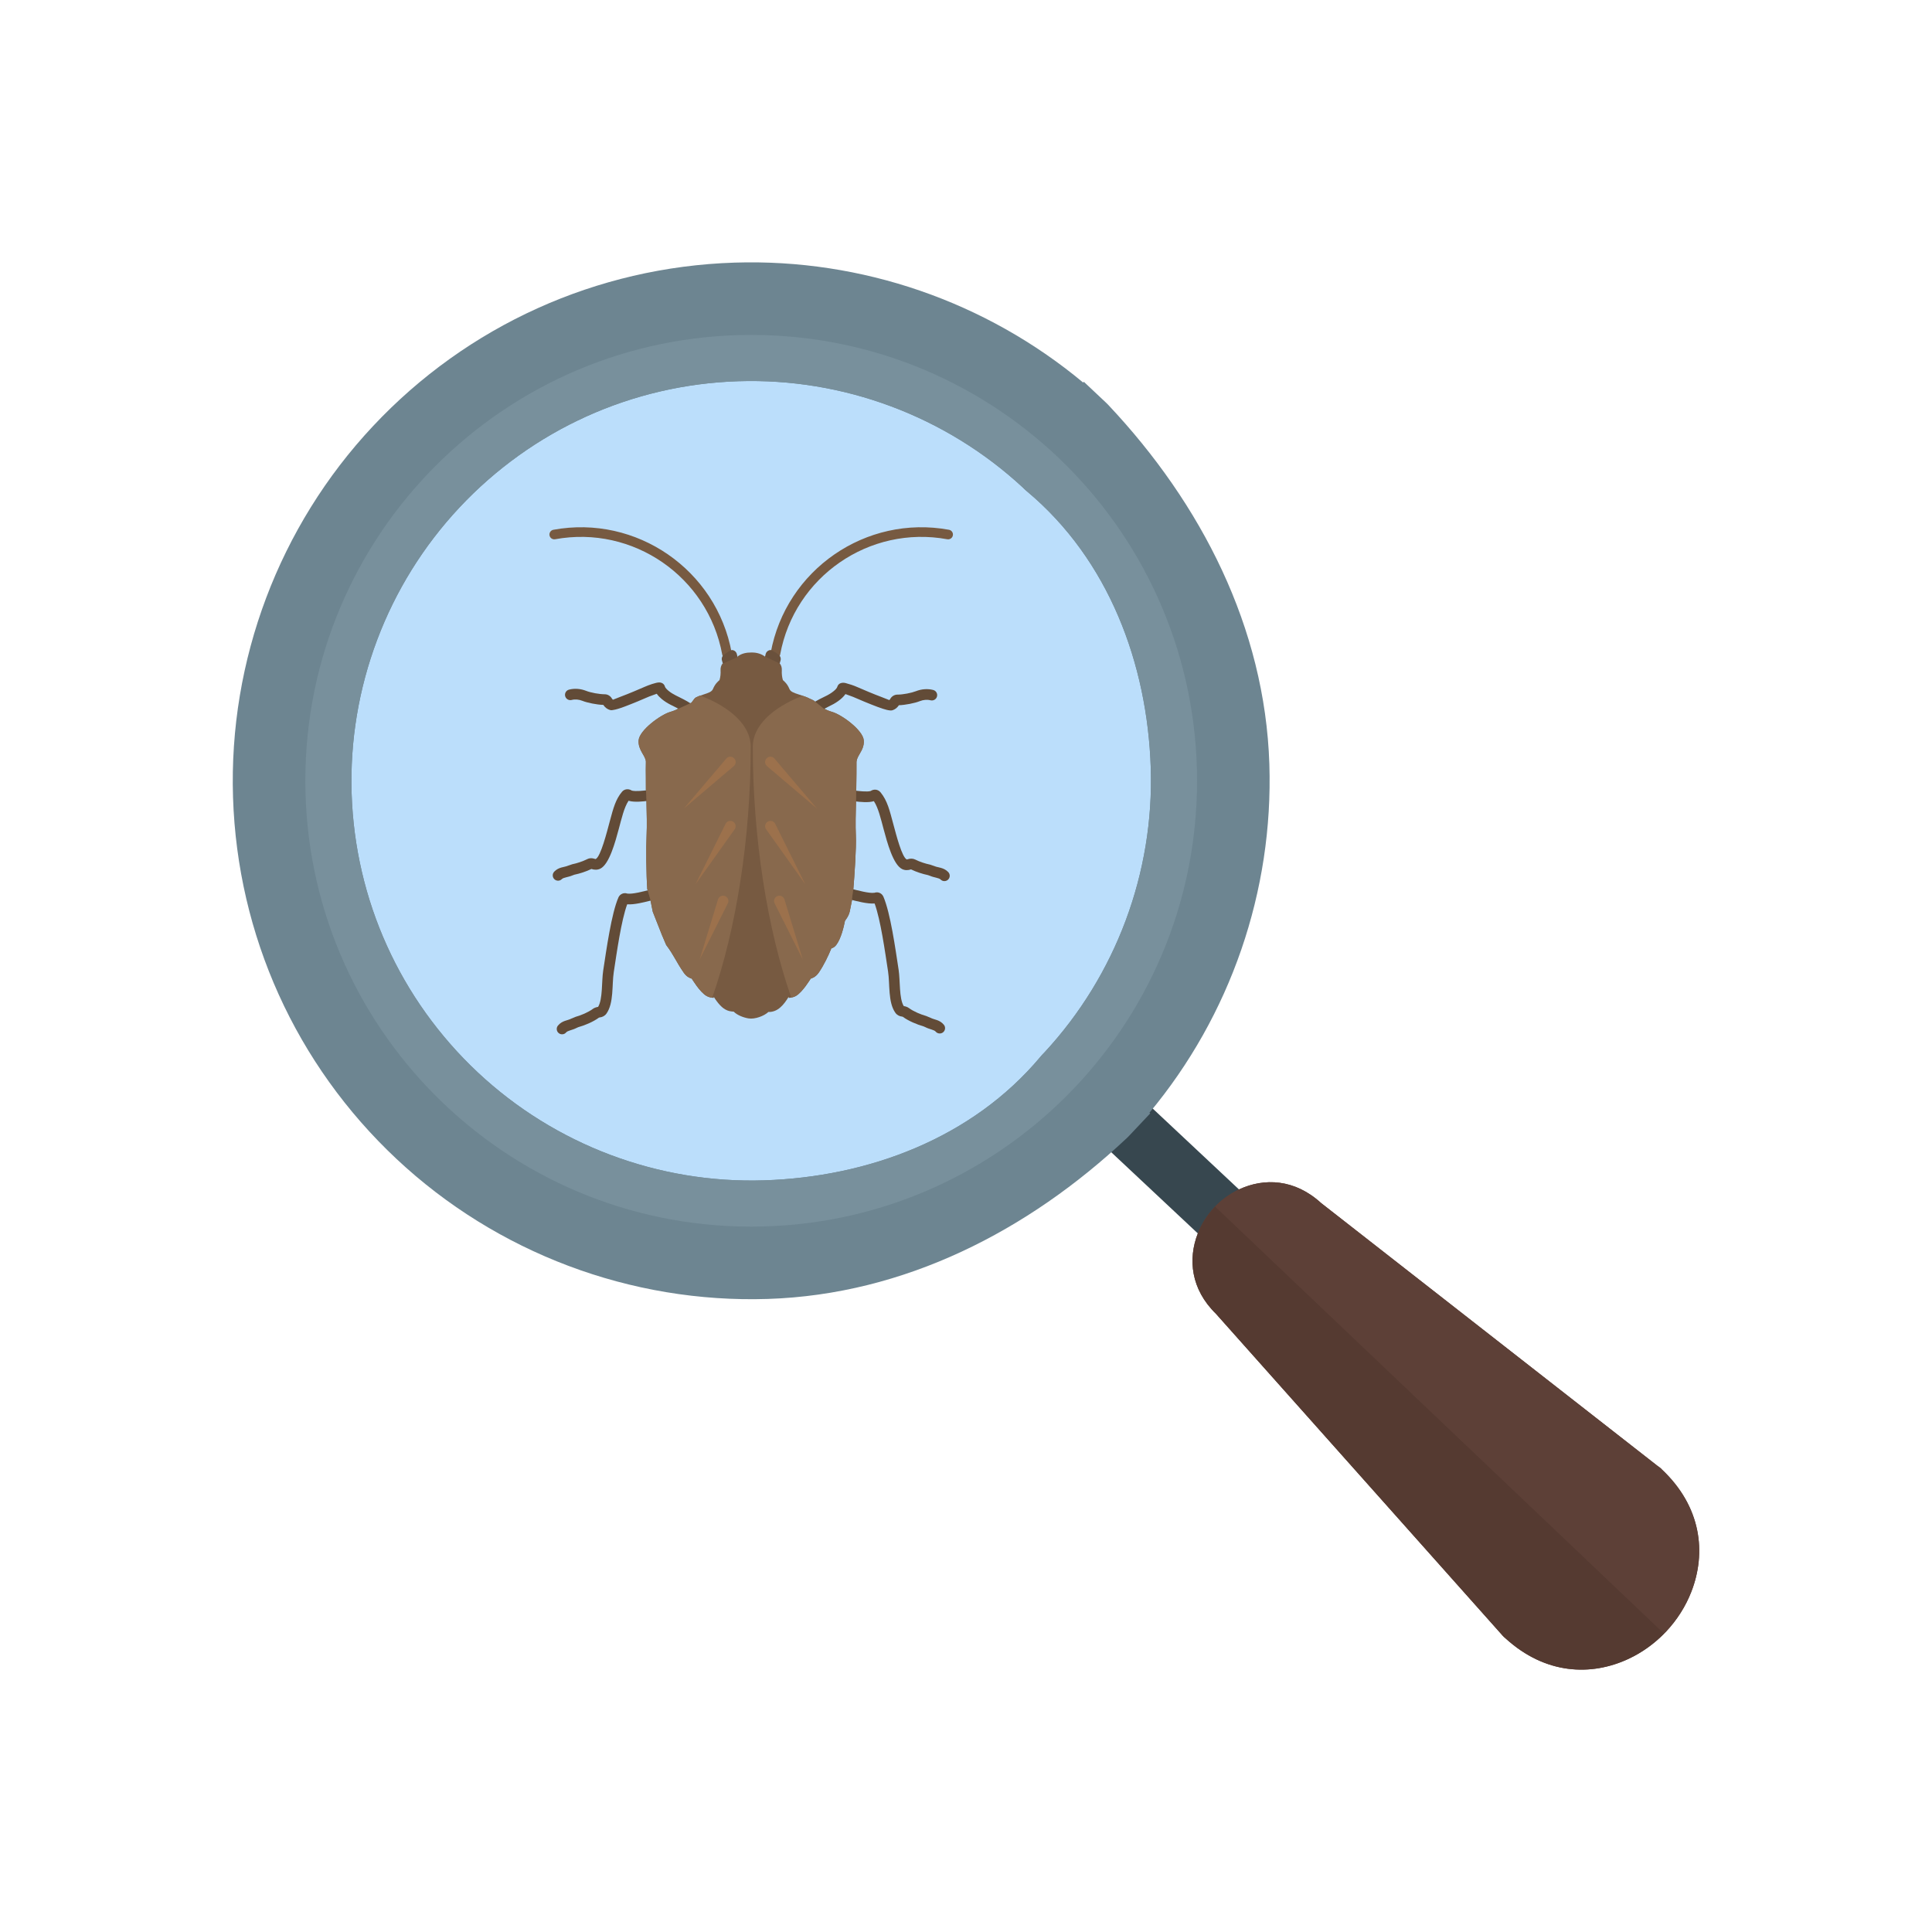 <?xml version="1.0" encoding="UTF-8"?>
<!DOCTYPE svg PUBLIC "-//W3C//DTD SVG 1.1//EN" "http://www.w3.org/Graphics/SVG/1.1/DTD/svg11.dtd">
<!-- Creator: CorelDRAW -->
<svg xmlns="http://www.w3.org/2000/svg" xml:space="preserve" width="2048px" height="2048px" style="shape-rendering:geometricPrecision; text-rendering:geometricPrecision; image-rendering:optimizeQuality; fill-rule:evenodd; clip-rule:evenodd"
viewBox="0 0 2048 2048"
 xmlns:xlink="http://www.w3.org/1999/xlink">
 <defs>
  <style type="text/css">
   <![CDATA[
    .fil13 {fill:none}
    .fil8 {fill:#624B37}
    .fil7 {fill:#6A513C}
    .fil4 {fill:#6D8591}
    .fil6 {fill:#775A41}
    .fil5 {fill:#78909C}
    .fil9 {fill:#88694D}
    .fil12 {fill:#8D694B}
    .fil11 {fill:#9C714C}
    .fil0 {fill:#BBDEFB}
    .fil1 {fill:#37474F;fill-rule:nonzero}
    .fil3 {fill:#553A31;fill-rule:nonzero}
    .fil10 {fill:#596066;fill-rule:nonzero}
    .fil2 {fill:#5D4037;fill-rule:nonzero}
   ]]>
  </style>
 </defs>
 <g id="Layer_x0020_1">
  <g id="_386931152">
   <circle id="_382204440" class="fil0" cx="796.297" cy="827.66" r="427.628"/>
   <path id="_382203864" class="fil1" d="M1204.82 1159.08c-12.84,-12.08 -33.045,-11.465 -45.125,1.375 -12.08,12.84 -11.465,33.045 1.375,45.125l119.301 111.852c12.84,12.08 33.045,11.465 45.125,-1.375 12.08,-12.84 11.465,-33.045 -1.375,-45.125l-119.301 -111.852z"/>
   <path id="_382204056" class="fil2" d="M1400.45 1275.29l356.436 278.489c1.564,1.017 3.06,2.186 4.469,3.507l-21.887 23.345 21.875 -23.25c42.322,39.679 47.609,88.644 31.552,129.918 -6.067,15.594 -15.228,29.928 -26.587,42.044 -11.359,12.113 -25.051,22.168 -40.186,29.209 -39.519,18.385 -87.85,16.563 -129.812,-21.471 -1.397,-1.116 -2.721,-2.363 -3.951,-3.744l23.895 -21.285 -23.875 21.25 -303.408 -340.622c-26.691,-26.059 -29.816,-58.03 -19.274,-85.129 3.998,-10.278 10.005,-19.691 17.435,-27.615 7.427,-7.923 16.415,-14.513 26.375,-19.147 26.556,-12.354 58.986,-11.132 86.941,14.503z"/>
   <path id="_382204176" class="fil3" d="M1764.08 1731.66c-10.903,11.079 -23.799,20.303 -37.956,26.889 -39.519,18.385 -87.85,16.563 -129.812,-21.471 -1.397,-1.116 -2.721,-2.363 -3.951,-3.744l23.895 -21.285 -23.875 21.25 -303.408 -340.622c-26.691,-26.059 -29.816,-58.03 -19.274,-85.129 3.998,-10.278 10.005,-19.691 17.435,-27.615 0.325,-0.346 0.652,-0.69 0.981,-1.03l475.963 452.757z"/>
   <path id="_382204032" class="fil2" d="M1400.45 1275.29l356.436 278.489c1.564,1.017 3.06,2.186 4.469,3.507l-21.887 23.345 21.875 -23.25c42.322,39.679 47.609,88.644 31.552,129.918 -6.067,15.594 -15.228,29.928 -26.587,42.044 -0.707,0.755 -1.423,1.5 -2.15,2.239l-0.08 0.08 -475.963 -452.757 0.503 -0.514c7.129,-7.237 15.585,-13.274 24.891,-17.603 26.556,-12.354 58.986,-11.132 86.941,14.503z"/>
   <path id="_382204008" class="fil4" d="M1148.19 405.512l0.745 -0.795 23.365 22.004c0.913,0.86 0.514,0.458 1.571,1.532l0.947 0.966 0.299 0.324 0.228 0.243c98.039,104.252 165.562,235.419 170.228,380.197 4.341,134.689 -41.284,266.508 -127.125,369.566l0.795 0.745 -22.004 23.365c-0.86,0.913 -0.458,0.514 -1.532,1.571l-0.966 0.947 -0.324 0.299 -0.243 0.228c-104.252,98.039 -235.42,165.562 -380.197,170.228 -145.408,4.685 -287.472,-48.863 -393.613,-148.376 -106.673,-100.01 -168.628,-237.11 -173.336,-383.221 -4.684,-145.407 48.863,-287.471 148.376,-393.612 100.011,-106.671 237.111,-168.627 383.221,-173.335 134.688,-4.339 266.509,41.285 369.566,127.125zm-40.922 709.979c75.589,-81.64 116.164,-190.271 112.578,-301.507 -3.561,-110.474 -44.6,-220.631 -130.957,-292.903l-0.52 -0.433 -1.261 -1.101 -0.863 -0.794c-1.152,-1.063 -0.789,-0.718 -1.801,-1.744l-0.312 -0.318c-81.64,-75.589 -190.271,-116.162 -301.507,-112.577 -112.739,3.633 -218.333,51.474 -295.486,133.766 -76.743,81.855 -117.999,191.32 -114.385,303.456 3.633,112.737 51.474,218.333 133.765,295.485 81.856,76.743 191.321,118 303.459,114.385 110.474,-3.561 220.631,-44.599 292.903,-130.957l0.433 -0.52 1.101 -1.261 0.794 -0.863c1.063,-1.152 0.718,-0.789 1.744,-1.801l0.317 -0.312z"/>
   <path id="_382203648" class="fil5" d="M796.297 355.041c261.02,0 472.62,211.599 472.62,472.62 0,261.02 -211.599,472.62 -472.62,472.62 -261.02,0 -472.62,-211.599 -472.62,-472.62 0,-261.02 211.599,-472.62 472.62,-472.62zm310.968 760.45c75.589,-81.64 116.164,-190.271 112.578,-301.507 -3.561,-110.474 -44.6,-220.631 -130.957,-292.903l-0.52 -0.433 -1.261 -1.101 -0.863 -0.794c-1.152,-1.063 -0.789,-0.718 -1.801,-1.744l-0.312 -0.318c-81.64,-75.589 -190.271,-116.162 -301.507,-112.577 -112.739,3.633 -218.333,51.474 -295.486,133.766 -76.743,81.855 -117.999,191.32 -114.385,303.456 3.633,112.737 51.474,218.333 133.765,295.485 81.856,76.743 191.321,118 303.459,114.385 110.474,-3.561 220.631,-44.599 292.903,-130.957l0.433 -0.52 1.101 -1.261 0.794 -0.863c1.063,-1.152 0.718,-0.789 1.744,-1.801l0.317 -0.312z"/>
   <g>
    <g>
     <path id="_382204248" class="fil6" d="M771.532 697.955c-2.772,0.508 -5.432,-1.329 -5.941,-4.1 -15.137,-82.532 -94.602,-137.367 -177.135,-122.23 -2.772,0.509 -5.432,-1.328 -5.941,-4.098 -0.508,-2.772 1.328,-5.433 4.1,-5.941 88.073,-16.154 172.863,42.355 189.017,130.428 0.508,2.772 -1.329,5.432 -4.1,5.941z"/>
     <path id="_294742408" class="fil6" d="M821.064 697.955c2.772,0.508 5.432,-1.329 5.941,-4.1 15.137,-82.532 94.602,-137.367 177.135,-122.23 2.771,0.509 5.432,-1.328 5.94,-4.098 0.509,-2.772 -1.326,-5.433 -4.098,-5.941 -88.073,-16.154 -172.863,42.355 -189.017,130.428 -0.508,2.772 1.328,5.432 4.1,5.941z"/>
    </g>
    <path id="_386956016" class="fil7" d="M826.249 704.155l1.134 -3.907c0.457,-1.486 0.269,-3.018 -0.403,-4.293 -1.543,-2.637 -8.076,-6.617 -10.103,-6.902 -2.42,0.098 -4.594,1.76 -5.233,4.226 -0.354,1.354 -0.673,2.646 -0.957,3.87l0.025 0.009 15.492 6.972c0.015,0.007 0.031,0.015 0.045,0.025z"/>
    <path id="_386929568" class="fil8" d="M720.308 751.867c-6.878,-3.757 -12.52,-5.654 -18.787,-10.824 -2.154,-1.776 -3.985,-3.677 -5.346,-5.629l-8.031 2.926c-6.074,2.686 -17.392,7.463 -26.336,10.795 -4.864,1.813 -9.229,3.159 -12.22,3.549 -0.939,0.242 -1.954,0.244 -2.954,-0.04 -2.986,-0.852 -5.417,-2.859 -7.097,-5.417 -6.796,-0.202 -16.834,-2.184 -22.271,-4.357 -3.415,-1.368 -7.662,-1.833 -11.241,-0.879 -3.018,0.795 -6.11,-1.009 -6.905,-4.028 -0.794,-3.019 1.009,-6.11 4.028,-6.905 6.092,-1.615 12.599,-0.956 18.419,1.362 4.609,1.834 13.89,3.542 19.529,3.54 3.276,-0.001 6.148,1.924 7.685,4.759l0.952 1.037c0.343,-0.035 3.426,-1.446 8.134,-3.2 8.395,-3.128 19.586,-7.864 25.717,-10.574 3.463,-1.528 11.953,-4.728 15.418,-4.56 2.962,0.144 5.167,1.726 5.877,4.5 0.265,1.067 2.057,2.957 3.809,4.402 4.859,4.009 10.519,6.085 16.18,9.15 2.288,1.239 5.291,2.842 7.765,4.552l-12.132 5.604c-0.102,0.047 -0.17,0.136 -0.195,0.236z"/>
    <path id="_386955488" class="fil8" d="M687.608 848.848c-6.509,0.849 -14.425,1.625 -20.235,0.273l0.004 -0.014c-0.363,-0.083 -0.715,-0.181 -1.057,-0.293 -4.717,6.979 -7.457,19.042 -10.317,29.647 -3.841,14.268 -10.168,37.766 -19.672,42.37 -2.975,1.441 -6.337,1.378 -9.399,0.311 -5.401,2.649 -12.594,5.001 -18.013,6.063l-2.356 0.854c-3.969,1.75 -9.276,2.059 -10.922,3.772 -2.164,2.249 -5.74,2.319 -7.989,0.156 -2.249,-2.164 -2.319,-5.741 -0.156,-7.99 4.889,-5.093 10.508,-4.53 14.509,-6.295l4.746 -1.604c4.728,-0.928 11.053,-3.011 15.73,-5.388 4.345,-2.207 8.621,0.094 8.939,-0.059 5.396,-2.606 11.855,-28.4 15.164,-40.721 3.599,-13.41 6.097,-22.718 12.795,-30.655 2.551,-3.02 6.837,-3.411 10.074,-1.394l0.485 0.235 0.004 -0.014c4.282,0.996 11.94,0.109 17.092,-0.586 -0.03,0.054 -0.045,0.118 -0.041,0.184l0.526 10.928c0.004,0.085 0.039,0.163 0.092,0.222z"/>
    <path id="_386944040" class="fil8" d="M692.578 953.949c-9.459,2.421 -20.229,5.236 -27.737,4.654 -6.35,17.358 -10.984,50.732 -14.237,71.988 -2.069,13.525 0.208,32.597 -7.723,43.849 -1.702,2.415 -4.337,3.803 -7.208,4.095l-0.679 0.158 -0.011 -0.031c-5.976,4.491 -15.319,8.378 -21.925,10.163l-0.004 -0.014 -2.256 1.02c-3.77,2.003 -9.079,2.668 -10.622,4.534 -1.993,2.407 -5.559,2.744 -7.967,0.752 -2.408,-1.993 -2.745,-5.559 -0.752,-7.967 4.478,-5.415 10.128,-5.251 14.029,-7.324l4.654 -1.919 -0.004 -0.015c5.525,-1.494 13.186,-4.68 18.18,-8.328l-0.012 -0.014c1.594,-1.205 3.751,-1.917 5.706,-2.196 5.014,-8.239 3.632,-26.92 5.395,-38.447 3.383,-22.11 8.809,-60.908 16.15,-77.564l-0.006 -0.002c1.579,-3.567 5.596,-5.388 9.224,-4.169l0.183 0.058 0.001 -0.005 0.227 0.047 0.001 -0.014c5.406,0.665 15.553,-1.978 24.293,-4.206 -0.031,0.072 -0.038,0.156 -0.014,0.237l3.099 10.623 0.013 0.037z"/>
    <path id="_386936552" class="fil8" d="M900.486 941.656c8.891,2.213 20.904,5.595 26.502,4.696l0.243 -0.059 -0.002 -0.007c3.666,-1.227 7.676,0.622 9.217,4.24l0.008 -0.004c7.537,17.708 12.61,54.606 16.127,77.501 1.773,11.541 0.389,30.216 5.408,38.447 1.944,0.287 4.071,0.994 5.681,2.223l0.007 -0.009c4.735,3.568 12.927,6.896 18.19,8.323l4.628 1.944 0.005 -0.008c3.907,2.076 9.548,1.909 14.024,7.323 1.993,2.408 1.656,5.975 -0.752,7.967 -2.407,1.993 -5.974,1.656 -7.967,-0.752 -1.541,-1.865 -6.844,-2.53 -10.617,-4.534l0.004 -0.008 -2.29 -0.998c-6.541,-1.779 -16.011,-5.72 -21.94,-10.146l-0.632 -0.148c-2.895,-0.291 -5.543,-1.681 -7.233,-4.114l0.011 -0.008c-7.893,-11.05 -5.661,-30.383 -7.724,-43.819 -3.274,-21.307 -7.874,-54.593 -14.242,-71.988 -7.544,0.587 -18.4,-2.269 -27.911,-4.701l0.008 -0.043 1.439 -10.955c0.02,-0.154 -0.06,-0.296 -0.191,-0.363z"/>
    <path id="_386932472" class="fil8" d="M905.351 837.92c4.822,0.65 13.965,1.71 17.569,0.578l0.281 -0.168 -0.005 -0.007c3.296,-2.053 7.563,-1.657 10.205,1.552 7.369,8.949 9.735,19.586 13.509,33.556 3.285,12.154 9.142,35.163 14.319,37.662l1.245 -0.344c2.401,-0.795 5.417,-0.778 7.689,0.412l0.005 -0.009c4.946,2.516 10.84,4.368 15.846,5.409l4.633 1.581c3.976,1.757 9.624,1.206 14.524,6.296 2.163,2.249 2.093,5.826 -0.156,7.989 -2.249,2.164 -5.826,2.094 -7.989,-0.155 -1.648,-1.713 -6.98,-2.026 -10.936,-3.776l-2.458 -0.868c-5.604,-1.161 -12.352,-3.319 -17.915,-6.045 -3.061,1.068 -6.423,1.129 -9.402,-0.312 -9.524,-4.612 -15.856,-28.206 -19.682,-42.463 -2.738,-10.189 -5.585,-22.592 -10.303,-29.554 -5.53,1.796 -14.611,0.9 -21.12,0.056 0.005,-0.02 0.006,-0.041 0.007,-0.063l0.165 -11.176c0.001,-0.056 -0.011,-0.107 -0.032,-0.154z"/>
    <path id="_386932424" class="fil8" d="M862.639 744.558c3.81,-2.219 7.721,-4.348 11.592,-6.138 3.579,-1.649 6.913,-3.66 9.459,-5.756 2.072,-1.704 3.451,-3.161 3.914,-4.695 1.191,-3.944 5.283,-4.854 8.968,-3.841 4.286,1.18 7.854,2.271 12.234,4.206 6.142,2.705 17.367,7.453 25.763,10.578 4.688,1.746 7.737,3.15 8.069,3.176 0.115,-0.033 0.22,-0.093 0.315,-0.174l-0.011 -0.011c0.257,-0.226 0.482,-0.522 0.672,-0.865l-0.006 -0.004c1.463,-2.828 4.504,-4.752 7.767,-4.723 5.678,0.048 14.942,-1.819 19.55,-3.615l-0.002 -0.007c5.786,-2.288 12.43,-2.852 18.314,-1.299 3.019,0.795 4.822,3.887 4.028,6.905 -0.794,3.019 -3.886,4.822 -6.905,4.028 -3.541,-0.935 -7.719,-0.506 -11.277,0.901l-0.002 -0.008c-5.199,2.147 -15.595,4.15 -22.235,4.359 -0.694,1.061 -1.5,2.017 -2.421,2.826l-0.009 -0.012c-1.297,1.167 -2.946,2.093 -4.678,2.585l-0.001 -0.005c-2.421,0.691 -8.262,-0.932 -15.106,-3.48 -8.95,-3.333 -20.295,-8.119 -26.382,-10.801l-8.028 -2.939c-3.817,5.466 -10.932,10.012 -17.254,12.937l-6.899 3.547c-0.017,-0.077 -0.059,-0.148 -0.124,-0.201l-9.295 -7.469 -0.009 -0.007z"/>
    <path id="_386932328" class="fil7" d="M766.465 704.155l-1.134 -3.907c-0.457,-1.486 -0.269,-3.018 0.403,-4.293 0.589,-1.273 7.096,-6.206 10.103,-6.902 2.42,0.098 4.594,1.76 5.233,4.226 0.353,1.354 0.673,2.646 0.957,3.87l-0.026 0.009 -15.491 6.972c-0.017,0.007 -0.031,0.015 -0.045,0.025z"/>
    <path id="_386932688" class="fil6" d="M826.58 703.214c1.651,2.05 2.349,4.635 2.18,7.46 -0.203,3.534 0.22,7.27 1.156,10.304l0.009 -0.009c1.821,1.57 4.708,4.057 6.947,9.438 1.213,2.921 4.817,4.101 9.761,5.72 5.192,1.698 11.608,3.713 17.21,7.358 -0.009,0.113 0.037,0.228 0.131,0.305l9.295 7.469c0.151,0.122 0.372,0.099 0.495,-0.051 1.935,1.173 4.53,2.334 8.653,3.552 9.801,2.885 32.519,19.204 33.233,30.2 0.392,5.939 -1.967,10.017 -4.415,14.248 -1.517,2.623 -3.085,5.334 -3.309,8.245 0.107,4.851 -0.117,20.192 -0.262,29.915 -0.067,0.064 -0.11,0.154 -0.111,0.254l-0.167 11.176c0,0.066 0.017,0.129 0.047,0.182 -0.373,13.363 -0.677,26.274 -0.183,36.454 0.625,13.034 -1.462,42.802 -2.669,57.027l0.18 0.045c-0.178,-0.005 -0.334,0.126 -0.358,0.307l-1.439 10.955c-0.022,0.167 0.076,0.321 0.226,0.378l-2.469 12.326 -0.017 -0.005c-1.149,5.092 -4.919,9.292 -5.016,9.769 -1.287,6.641 -4.215,18.872 -9.239,25.487 -1.759,2.311 -3.531,3.083 -5.163,3.586 -3.087,7.593 -7.941,17.854 -13.31,25.624l-0.005 -0.004c-3.705,5.512 -8.252,6.229 -8.594,6.501 -0.203,0.163 -8.485,14.249 -15.718,18.347 -2.594,1.475 -5.262,1.808 -7.489,2.083 -0.222,0.027 -0.043,-0.347 -0.142,-1.16l-0.006 -0.004c-5.174,8.441 -11.556,16.38 -21.484,16.028 -4.665,4.383 -14.424,7.919 -21.011,6.842 -5.327,-0.872 -11.975,-3.35 -15.816,-7.225l-0.801 0.009 0 -0.022c-4.678,-0.416 -11.065,-0.983 -20.269,-15.606l0.009 -0.007 -0.02 -0.033c-0.102,0.83 0.09,1.207 -0.144,1.179 -2.257,-0.279 -4.8,-0.593 -7.441,-2.06l0.004 -0.008c-7.254,-4.03 -15.522,-18.174 -15.757,-18.36 -2.349,-0.821 -5.463,-1.944 -8.606,-6.501 -8.007,-11.579 -10.318,-18.392 -18.506,-29.213l-4.436 -10.403c-3.99,-9.983 -9.791,-24.794 -9.803,-24.845l-2.498 -12.474c0.05,-0.081 0.066,-0.183 0.037,-0.282l-3.098 -10.623c-0.035,-0.119 -0.126,-0.206 -0.236,-0.24 -1.14,-16.104 -1.395,-43.906 -0.746,-57.419 0.494,-10.212 0.184,-23.159 -0.176,-36.555 0.078,-0.069 0.125,-0.171 0.12,-0.283l-0.526 -10.928c-0.006,-0.12 -0.071,-0.224 -0.164,-0.283l-0.037 -11.966 0.006 0 -0.07 -9.464c0.006,-2.969 0.041,-5.828 0.109,-8.535 -0.154,-6.21 -8.383,-12.158 -7.724,-22.459 0.702,-10.966 23.445,-27.321 33.235,-30.218l0.002 0.006c4.322,-1.323 6.569,-2.263 8.672,-3.543 0.102,0.104 0.262,0.138 0.402,0.074l12.338 -5.699c0.102,-0.047 0.17,-0.136 0.195,-0.236 1.807,0.126 3.436,-4.941 6.142,-6.176l2.836 -1.27 0.001 0.005c1.799,-0.66 3.565,-1.239 5.219,-1.781 4.932,-1.616 8.537,-2.798 9.754,-5.714 2.246,-5.396 5.144,-7.893 6.974,-9.468 0.972,-3.24 1.324,-6.896 1.121,-10.265 -0.204,-2.706 0.557,-5.334 2.102,-7.332 0.098,0.126 0.273,0.175 0.425,0.106l15.491 -6.971c0.265,-0.119 0.279,-0.483 0.035,-0.627 4.398,-3.267 9.312,-4.185 14.708,-4.185l0 0.019c5.439,-0.124 10.56,1.453 14.278,4.284 0.064,0.142 0.234,0.215 0.404,0.215 0.028,0.028 0.063,0.052 0.1,0.071l14.884 6.971c0.106,0.05 0.224,0.043 0.32,-0.011z"/>
    <path id="_386932832" class="fil9" d="M850.881 737.533c1.933,0.664 3.948,1.402 5.963,2.269 2.141,1.801 5.132,1.723 6.821,3.605 0.026,0.1 0.109,0.165 0.195,0.235l7.748 6.282 1.662 1.335c0.151,0.122 0.372,0.099 0.495,-0.051 1.935,1.173 4.53,2.334 8.653,3.552 9.801,2.885 32.519,19.204 33.233,30.2 0.392,5.939 -1.967,10.017 -4.415,14.248 -1.517,2.623 -3.085,5.334 -3.309,8.245 0.107,4.851 -0.117,20.192 -0.262,29.915 -0.067,0.064 -0.11,0.154 -0.111,0.254l-0.167 11.176c0,0.066 0.017,0.129 0.047,0.182 -0.373,13.363 -0.677,26.274 -0.183,36.454 0.625,13.034 -1.462,42.802 -2.669,57.027l0.18 0.045c-0.178,-0.005 -0.334,0.126 -0.358,0.307l-1.439 10.955c-0.022,0.167 0.076,0.321 0.226,0.378l-2.469 12.326 -0.017 -0.005c-1.149,5.092 -4.919,9.292 -5.016,9.769 -1.287,6.641 -4.215,18.872 -9.239,25.487 -1.759,2.311 -3.531,3.083 -5.163,3.586 -3.087,7.593 -7.941,17.854 -13.31,25.624l-0.005 -0.004c-3.705,5.512 -8.252,6.229 -8.594,6.501 -0.203,0.163 -8.485,14.249 -15.718,18.347 -1.639,0.932 -3.308,1.408 -4.877,1.702 -25.157,-71.785 -40.782,-168.565 -40.782,-265.99 0,-21.987 20.752,-41.489 52.879,-53.954z"/>
    <path id="_386932280" class="fil9" d="M754.943 1057.66c-1.847,-0.272 -3.842,-0.716 -5.896,-1.857l0.004 -0.008c-7.254,-4.03 -15.522,-18.174 -15.757,-18.36 -2.349,-0.821 -5.463,-1.944 -8.606,-6.501 -8.007,-11.579 -10.318,-18.392 -18.506,-29.213l-4.436 -10.403c-3.99,-9.983 -9.791,-24.794 -9.803,-24.845l-2.498 -12.474c0.05,-0.081 0.066,-0.183 0.037,-0.282l-3.098 -10.623c-0.035,-0.119 -0.126,-0.206 -0.236,-0.24 -1.14,-16.104 -1.395,-43.906 -0.746,-57.419 0.494,-10.212 0.184,-23.159 -0.176,-36.555 0.078,-0.069 0.125,-0.171 0.12,-0.283l-0.526 -10.928c-0.006,-0.12 -0.071,-0.224 -0.164,-0.283l-0.037 -11.966 0.006 0 -0.07 -9.464c0.006,-2.969 0.041,-5.828 0.109,-8.535 -0.154,-6.21 -8.383,-12.158 -7.724,-22.459 0.702,-10.966 23.445,-27.321 33.235,-30.218l0.002 0.006c4.322,-1.323 6.569,-2.263 8.672,-3.543 0.102,0.104 0.262,0.138 0.402,0.074l12.338 -5.699c0.102,-0.047 0.17,-0.136 0.195,-0.236 1.807,0.126 3.436,-4.941 6.142,-6.176l2.836 -1.27 0.001 0.005c0.542,-0.198 1.081,-0.39 1.615,-0.575 32.431,12.456 53.412,32.053 53.412,54.161 0,97.506 -15.651,194.367 -40.845,266.17z"/>
    <line id="_386932616" class="fil6" x1="763.83" y1="710.673" x2="763.83" y2= "710.673" />
    <line id="_386932352" class="fil6" x1="610.782" y1="729.264" x2="610.782" y2= "729.264" />
    <line id="_386932736" class="fil6" x1="609.941" y1="740.547" x2="609.941" y2= "740.547" />
    <line id="_386932568" class="fil6" x1="603.873" y1="916.1" x2="603.873" y2= "916.1" />
    <line id="_386932856" class="fil6" x1="606.041" y1="927.204" x2="606.041" y2= "927.204" />
    <line id="_386932088" class="fil6" x1="960.757" y1="1078.53" x2="960.757" y2= "1078.53" />
    <line id="_386931968" class="fil6" x1="961.39" y1="1078.68" x2="961.39" y2= "1078.68" />
    <line id="_386931752" class="fil6" x1="988.966" y1="928.054" x2="988.966" y2= "928.054" />
    <line id="_386931944" class="fil6" x1="993.523" y1="917.703" x2="993.523" y2= "917.703" />
    <line id="_386931800" class="fil6" x1="988.891" y1="916.119" x2="988.891" y2= "916.119" />
    <line id="_386931584" class="fil6" x1="944.41" y1="740.761" x2="944.41" y2= "740.761" />
    <line id="_386932136" class="fil6" x1="828.76" y1="710.673" x2="828.76" y2= "710.673" />
    <path id="_386932160" class="fil10" d="M830.196 721.806c0.335,0.873 -0.27,-0.759 -0.273,-0.836l-0.007 0.007c0.086,0.276 0.171,0.534 0.256,0.77l0.024 0.059z"/>
    <path id="_386932112" class="fil11" d="M820.719 803.821c-2.212,-2.211 -5.799,-2.211 -8.011,0 -2.212,2.212 -2.212,5.8 0,8.011l53.335 45.325 -45.324 -53.336z"/>
    <path id="_386931440" class="fil11" d="M769.335 872.914c1.6,-2.676 5.069,-3.549 7.746,-1.948 2.676,1.6 3.548,5.069 1.948,7.746l-41.739 58.603 32.046 -64.401z"/>
    <path id="_386930984" class="fil11" d="M821.56 872.914c-1.602,-2.676 -5.069,-3.549 -7.746,-1.948 -2.676,1.6 -3.549,5.069 -1.948,7.746l41.739 58.603 -32.046 -64.401z"/>
    <path id="_386930840" class="fil11" d="M761.235 953.028c1.161,-2.896 4.45,-4.303 7.346,-3.142 2.897,1.161 4.304,4.45 3.143,7.346l-30.009 59.798 19.52 -64.003z"/>
    <path id="_386931392" class="fil11" d="M831.431 953.028c-1.161,-2.896 -4.45,-4.303 -7.348,-3.142 -2.896,1.161 -4.303,4.45 -3.142,7.346l30.009 59.798 -19.52 -64.003z"/>
    <path id="_386931344" class="fil11" d="M770.176 803.821c2.212,-2.211 5.799,-2.211 8.011,0 2.212,2.212 2.212,5.8 0,8.011l-53.336 45.325 45.325 -53.336z"/>
    <line id="_386930720" class="fil12" x1="706.178" y1="1001.72" x2="706.178" y2= "1001.72" />
   </g>
  </g>
 </g>
 <rect class="fil13" width="2048" height="2048"/>
</svg>
